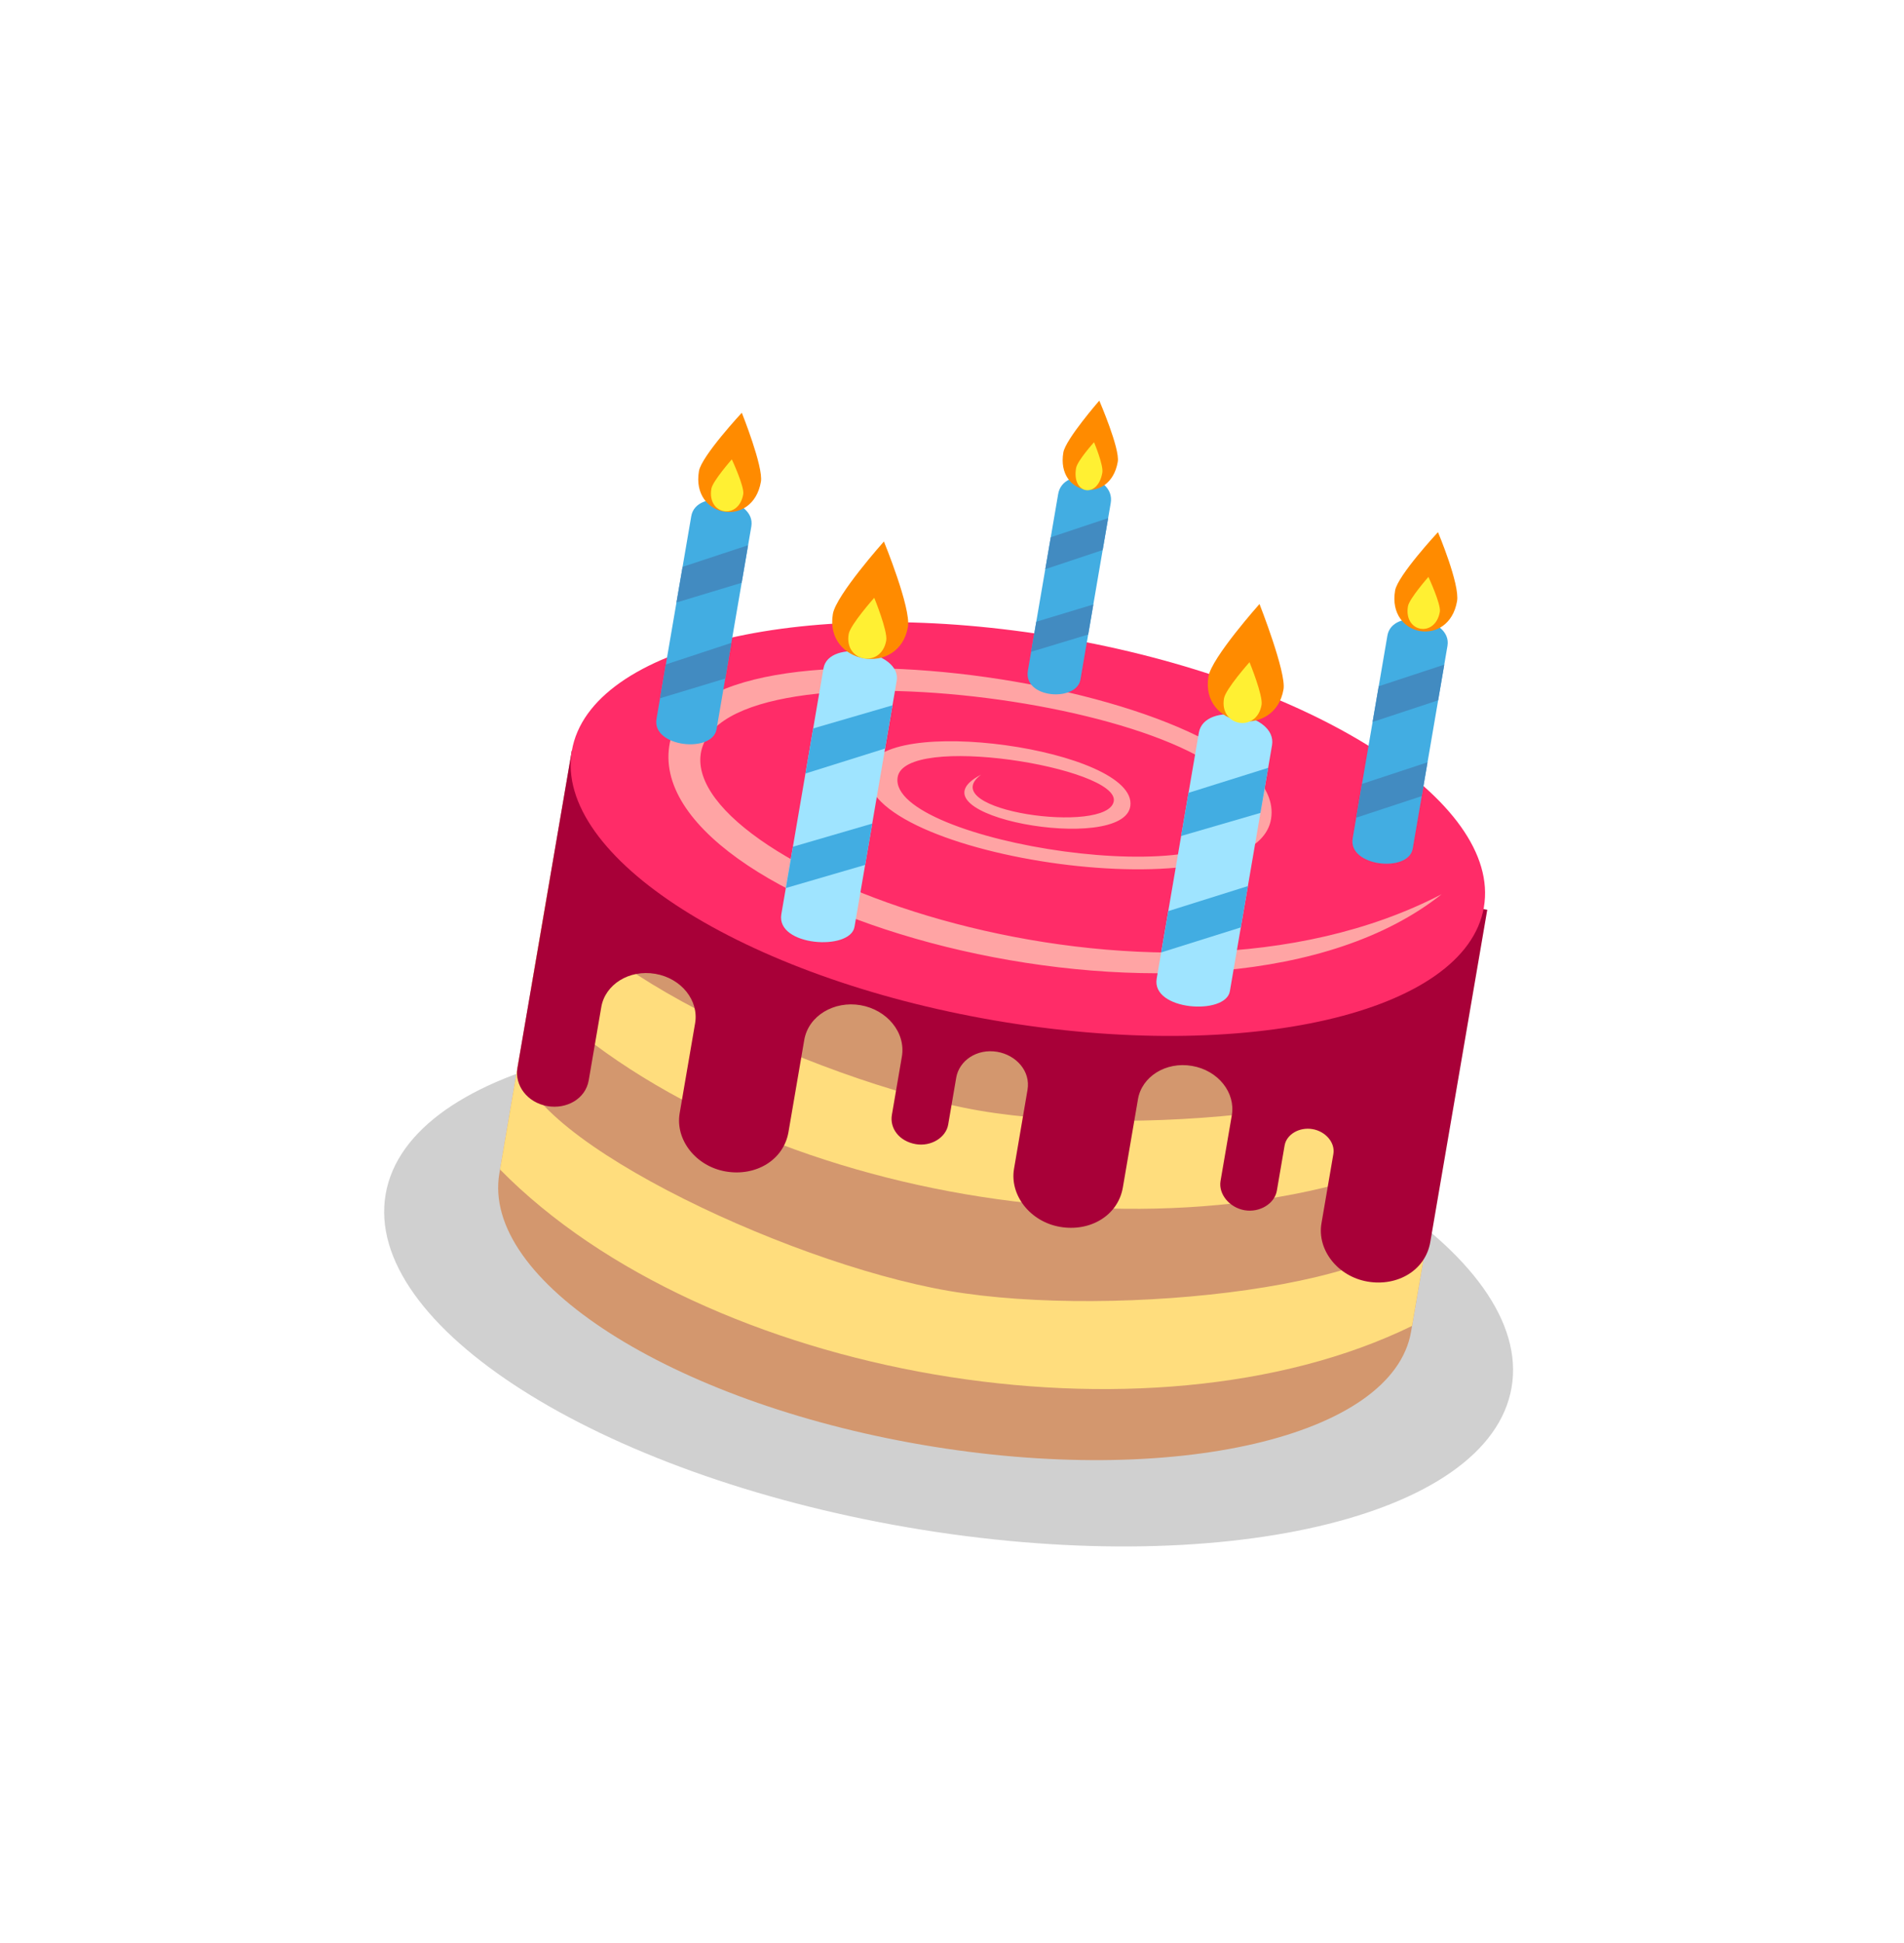 <svg width="50" height="51" viewBox="0 0 50 51" fill="none" xmlns="http://www.w3.org/2000/svg">
<g filter="url(#filter0_d_262_1462)">
<path d="M23.846 36.092C32.011 37.492 39.107 35.847 39.695 32.418C40.283 28.989 34.141 25.074 25.976 23.674C17.811 22.273 10.715 23.918 10.127 27.348C9.539 30.777 15.681 34.692 23.846 36.092Z" fill="#D0D0D0"/>
<path d="M15.016 15.707L13.114 26.795C12.633 29.604 17.616 32.792 24.219 33.924C30.823 35.056 36.583 33.711 37.056 30.951L38.966 19.814L15.016 15.707Z" fill="#D3976E"/>
<path d="M38.407 23.066C38.02 25.029 30.108 25.904 25.722 25.152C21.337 24.4 14.168 20.939 14.457 18.959L13.942 21.965C19.341 27.457 30.971 29.451 37.892 26.072L38.407 23.066Z" fill="#FFDD7D"/>
<path d="M37.597 27.797C37.21 29.76 29.298 30.636 24.912 29.883C20.526 29.131 13.358 25.67 13.646 23.69L13.131 26.697C18.531 32.188 30.161 34.182 37.081 30.803L37.597 27.797Z" fill="#FFDD7D"/>
<path d="M15.016 15.707L13.588 24.035C13.511 24.479 13.838 24.941 14.38 25.034C14.873 25.118 15.376 24.849 15.46 24.356L15.79 22.434C15.891 21.843 16.518 21.443 17.208 21.561C17.898 21.68 18.355 22.265 18.254 22.857L17.848 25.222C17.73 25.912 18.269 26.613 19.058 26.749C19.846 26.884 20.58 26.452 20.706 25.712L21.12 23.298C21.23 22.657 21.906 22.266 22.596 22.384C23.286 22.502 23.793 23.096 23.683 23.737L23.421 25.265C23.362 25.61 23.607 25.956 24.05 26.032C24.445 26.1 24.84 25.863 24.9 25.518L25.111 24.286C25.187 23.843 25.649 23.516 26.191 23.609C26.684 23.694 27.068 24.115 26.983 24.607L26.629 26.677C26.51 27.367 27.05 28.068 27.838 28.203C28.627 28.339 29.36 27.907 29.487 27.167L29.884 24.851C29.985 24.26 30.612 23.86 31.302 23.978C31.992 24.096 32.45 24.682 32.348 25.274L32.052 26.998C31.993 27.343 32.288 27.698 32.682 27.766C33.076 27.834 33.472 27.597 33.531 27.252L33.734 26.069C33.784 25.774 34.122 25.578 34.467 25.637C34.812 25.696 35.066 25.993 35.015 26.289L34.702 28.112C34.584 28.802 35.123 29.503 35.912 29.639C36.7 29.774 37.434 29.342 37.56 28.602L39.056 19.88L15.016 15.707Z" fill="#A80038"/>
<path d="M26.13 22.787C32.744 23.921 38.491 22.59 38.967 19.814C39.444 17.038 34.468 13.868 27.854 12.734C21.24 11.6 15.493 12.931 15.017 15.707C14.541 18.483 19.517 21.653 26.13 22.787Z" fill="#FF2C68"/>
<path d="M18.403 15.78C18.903 12.568 33.172 14.559 32.731 17.425C32.417 19.553 23.333 18.096 23.571 16.412C23.724 15.221 29.4 16.144 29.248 17.031C29.096 17.918 24.487 17.28 25.766 16.332C23.706 17.399 29.513 18.446 29.683 17.156C29.887 15.669 23.053 14.7 22.791 16.228C22.451 18.503 32.99 20.057 33.38 17.486C33.906 14.126 18.16 11.578 17.574 15.587C16.921 19.99 31.927 24.186 37.859 19.471C30.229 23.439 17.937 18.794 18.403 15.78Z" fill="#FFA4A4"/>
<path d="M18.153 9.549L17.24 14.871C17.114 15.61 18.707 15.782 18.817 15.141L19.73 9.819C19.857 9.08 18.28 8.809 18.153 9.549Z" fill="#42ADE2"/>
<path d="M19.645 10.311L17.925 10.879L17.764 11.815L19.476 11.297L19.645 10.311ZM17.485 13.441L17.333 14.328L19.045 13.81L19.206 12.874L17.485 13.441Z" fill="#428BC1"/>
<path d="M19.982 8.644C19.77 9.876 18.144 9.597 18.355 8.365C18.423 7.971 19.48 6.834 19.48 6.834C19.48 6.834 20.049 8.25 19.982 8.644Z" fill="#FF8B00"/>
<path d="M19.518 8.971C19.4 9.661 18.562 9.517 18.681 8.827C18.714 8.63 19.218 8.057 19.218 8.057C19.218 8.057 19.552 8.774 19.518 8.971Z" fill="#FFF033"/>
<path d="M27.788 8.968L26.993 13.601C26.867 14.34 28.272 14.429 28.373 13.837L29.168 9.205C29.294 8.466 27.915 8.229 27.788 8.968Z" fill="#42ADE2"/>
<path d="M29.101 9.599L27.594 10.102L27.45 10.94L28.957 10.437L29.101 9.599ZM27.214 12.319L27.078 13.108L28.577 12.655L28.712 11.866L27.214 12.319Z" fill="#428BC1"/>
<path d="M29.353 8.121C29.159 9.254 27.73 9.009 27.924 7.876C27.983 7.531 28.868 6.516 28.868 6.516C28.868 6.516 29.413 7.776 29.353 8.121Z" fill="#FF8B00"/>
<path d="M28.948 8.406C28.83 9.096 28.14 8.978 28.258 8.288C28.292 8.091 28.73 7.608 28.73 7.608C28.73 7.608 28.982 8.209 28.948 8.406Z" fill="#FFF033"/>
<path d="M36.434 12.683L35.522 18.005C35.395 18.745 36.989 18.916 37.099 18.276L38.011 12.954C38.138 12.214 36.561 11.944 36.434 12.683Z" fill="#42ADE2"/>
<path d="M37.927 13.446L36.206 14.013L36.045 14.95L37.766 14.382L37.927 13.446ZM35.767 16.576L35.614 17.463L37.335 16.896L37.487 16.009L35.767 16.576Z" fill="#428BC1"/>
<path d="M38.263 11.779C38.051 13.011 36.425 12.732 36.636 11.5C36.704 11.106 37.762 9.968 37.762 9.968C37.762 9.968 38.339 11.335 38.263 11.779Z" fill="#FF8B00"/>
<path d="M37.811 12.057C37.693 12.747 36.855 12.603 36.974 11.913C37.007 11.716 37.511 11.143 37.511 11.143C37.511 11.143 37.845 11.86 37.811 12.057Z" fill="#FFF033"/>
<path d="M21.625 13.543L20.518 19.998C20.375 20.836 22.33 20.968 22.44 20.328L23.547 13.872C23.682 13.084 21.76 12.754 21.625 13.543Z" fill="#9FE4FF"/>
<path d="M23.438 14.513L21.355 15.12L21.152 16.303L23.243 15.647L23.438 14.513ZM20.823 18.225L20.637 19.309L22.719 18.702L22.905 17.618L20.823 18.225Z" fill="#42ADE2"/>
<path d="M23.843 12.452C23.615 13.782 21.643 13.444 21.872 12.114C21.956 11.621 23.212 10.213 23.212 10.213C23.212 10.213 23.927 11.959 23.843 12.452Z" fill="#FF8B00"/>
<path d="M23.273 12.811C23.146 13.55 22.161 13.381 22.287 12.642C22.33 12.395 22.958 11.691 22.958 11.691C22.958 11.691 23.315 12.564 23.273 12.811Z" fill="#FFF033"/>
<path d="M31.482 15.233L30.375 21.688C30.232 22.526 32.187 22.659 32.297 22.018L33.404 15.562C33.548 14.724 31.626 14.395 31.482 15.233Z" fill="#9FE4FF"/>
<path d="M33.303 16.154L31.212 16.81L31.017 17.943L33.1 17.337L33.303 16.154ZM30.68 19.915L30.494 20.999L32.584 20.343L32.77 19.258L30.68 19.915Z" fill="#42ADE2"/>
<path d="M33.706 14.093C33.478 15.423 31.507 15.085 31.735 13.755C31.819 13.262 33.075 11.854 33.075 11.854C33.075 11.854 33.782 13.649 33.706 14.093Z" fill="#FF8B00"/>
<path d="M33.129 14.501C33.002 15.24 32.016 15.071 32.143 14.332C32.185 14.085 32.813 13.381 32.813 13.381C32.813 13.381 33.171 14.254 33.129 14.501Z" fill="#FFF033"/>
</g>
<defs>
<filter id="filter0_d_262_1462" x="0.088" y="0.516" width="49.647" height="50.076" filterUnits="userSpaceOnUse" color-interpolation-filters="sRGB">
<feFlood flood-opacity="0" result="BackgroundImageFix"/>
<feColorMatrix in="SourceAlpha" type="matrix" values="0 0 0 0 0 0 0 0 0 0 0 0 0 0 0 0 0 0 127 0" result="hardAlpha"/>
<feOffset dy="4"/>
<feGaussianBlur stdDeviation="5"/>
<feComposite in2="hardAlpha" operator="out"/>
<feColorMatrix type="matrix" values="0 0 0 0 0 0 0 0 0 0 0 0 0 0 0 0 0 0 0.25 0"/>
<feBlend mode="normal" in2="BackgroundImageFix" result="effect1_dropShadow_262_1462"/>
<feBlend mode="normal" in="SourceGraphic" in2="effect1_dropShadow_262_1462" result="shape"/>
</filter>
</defs>
</svg>
